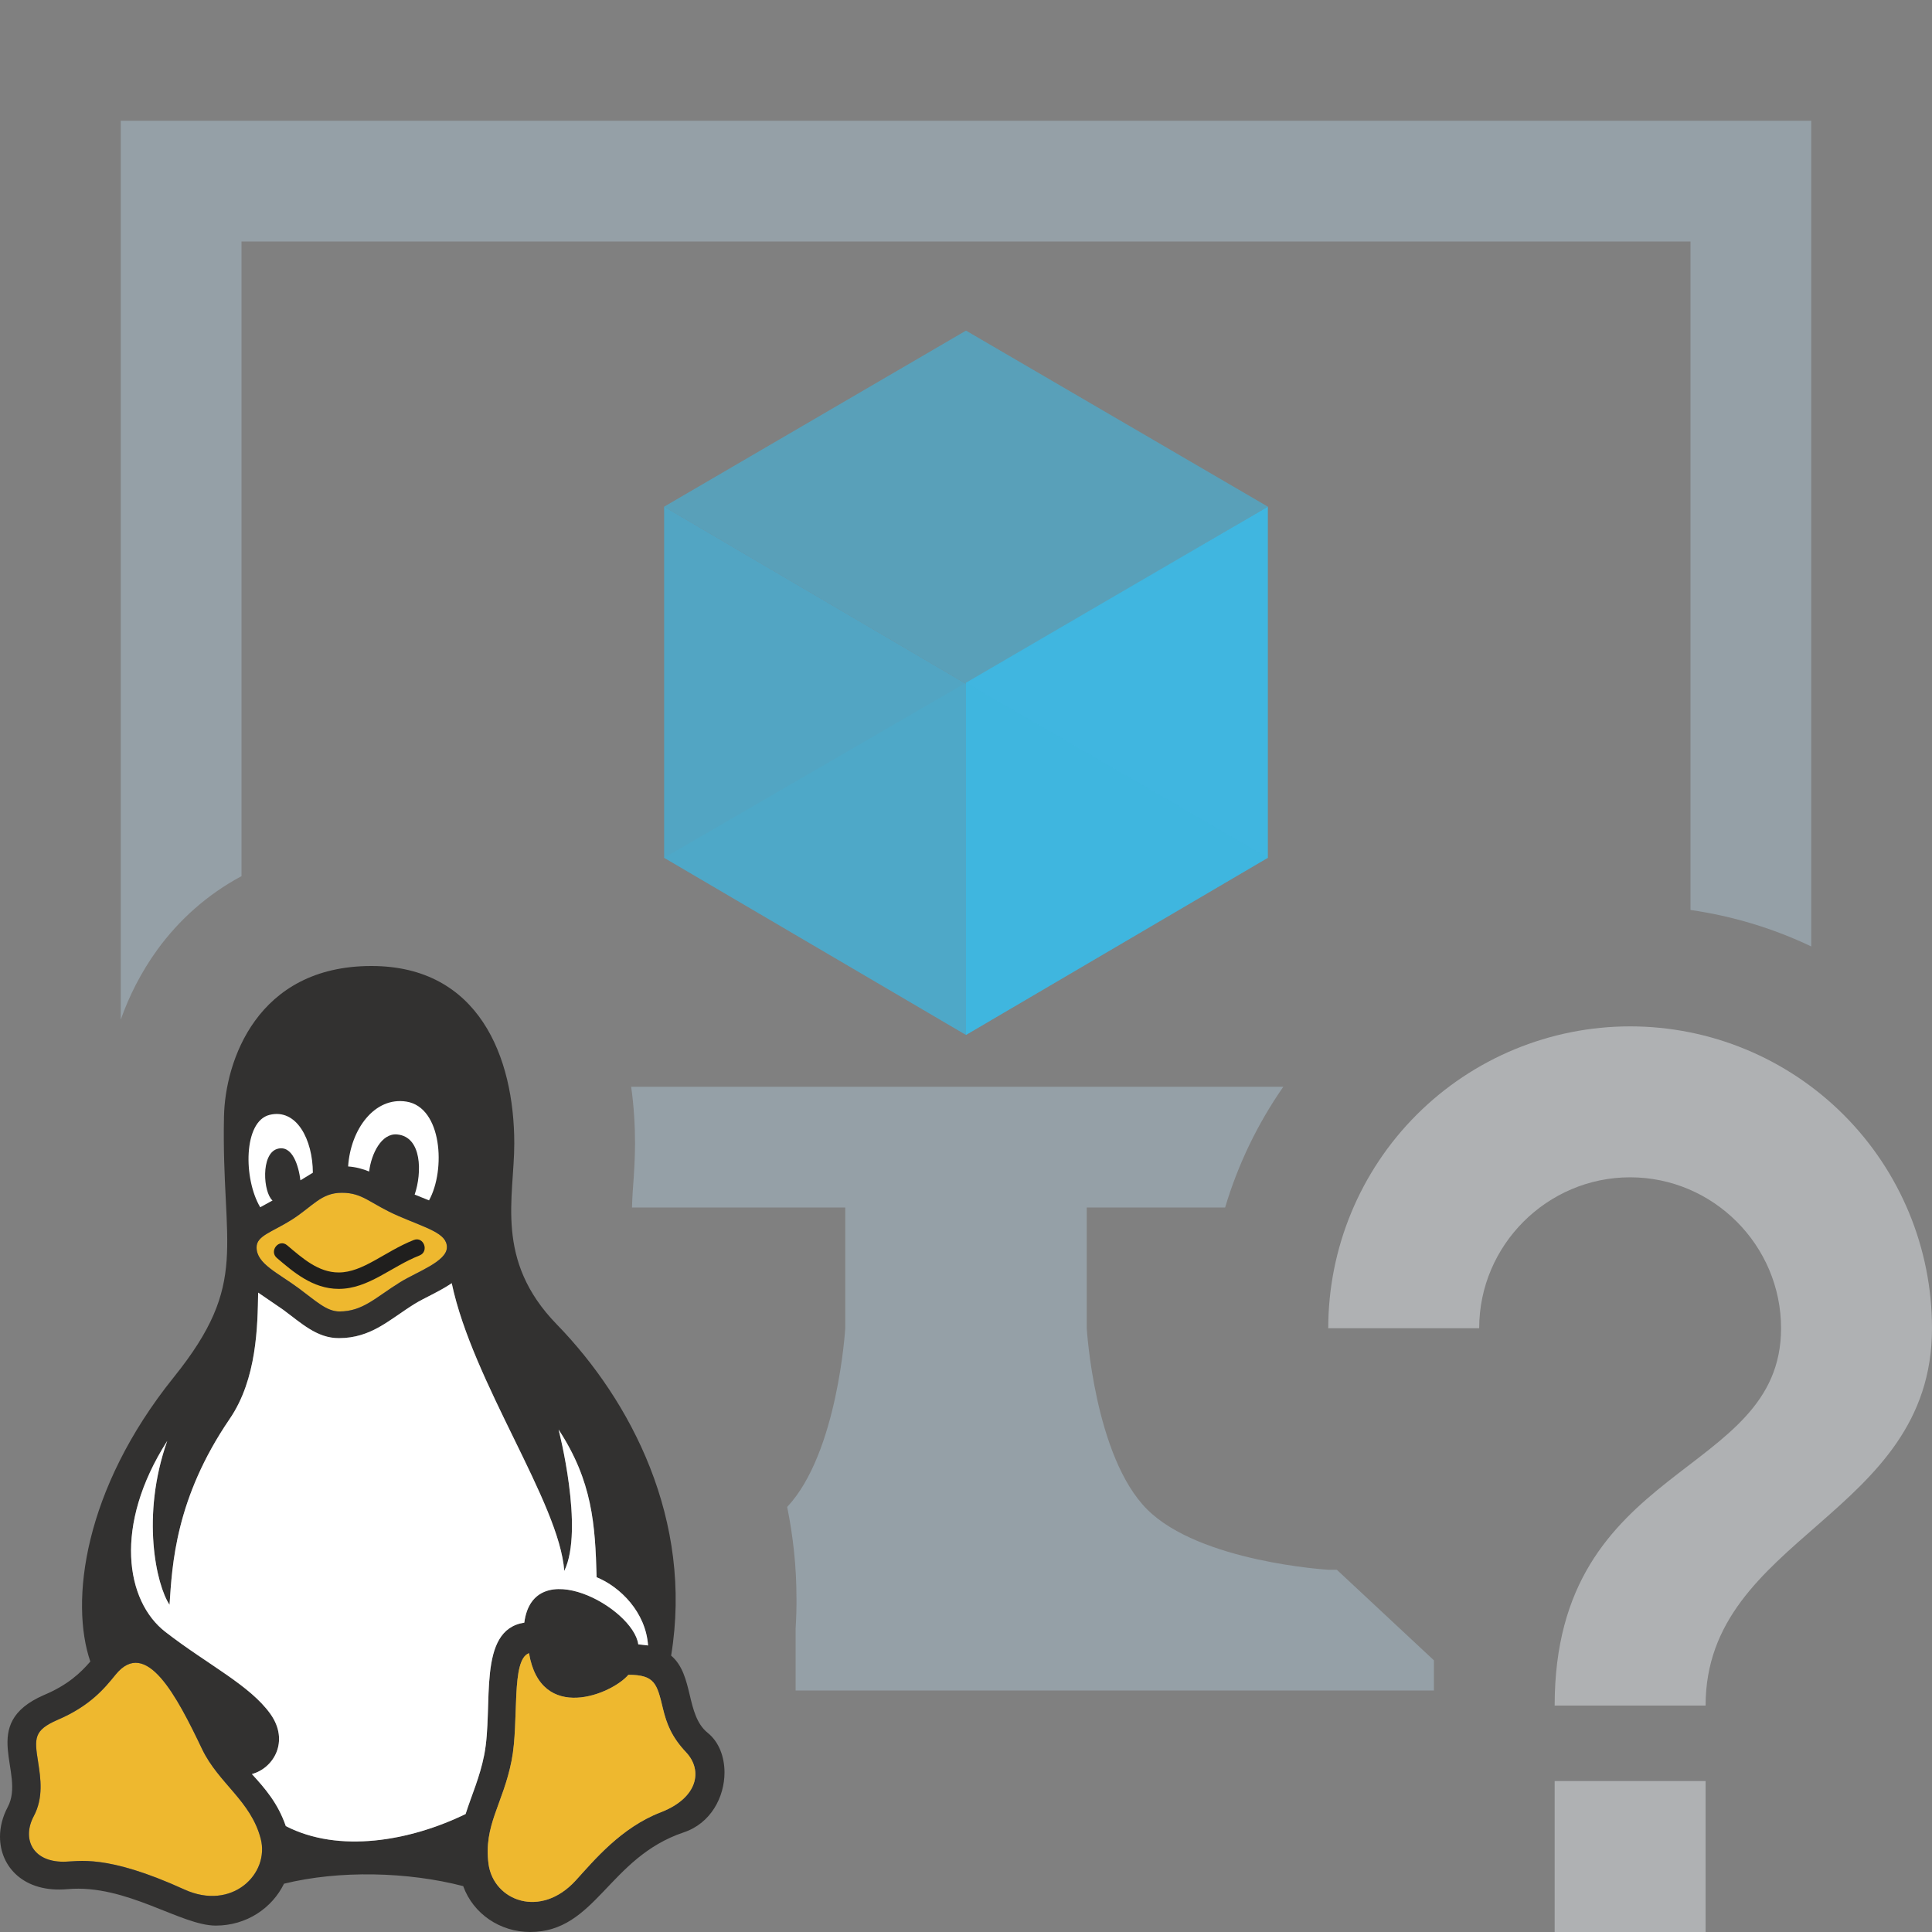 <svg xmlns="http://www.w3.org/2000/svg" width="16" height="16" fill="none" viewBox="0 0 16 16"><rect x="0" y="0" width="16" height="16" fill="#808080" stroke="none"/><path fill="#40B6E0" d="M10.5 4.196V7.104L8 8.571V5.654L10.5 4.196Z"/><path fill="#40B6E0" d="M10.5 4.196L8 5.663L5.5 4.196L8 2.738L10.5 4.196Z" opacity=".6"/><path fill="#40B6E0" d="M8 5.663V8.571L5.5 7.104V4.196L8 5.663Z" opacity=".7"/><path fill="#40B6E0" d="M5.5 7.104L8 5.654V8.571L5.5 7.104Z" opacity=".2"/><path fill="#40B6E0" d="M10.5 7.104L8 5.654V8.571L10.5 7.104Z" opacity=".2"/><path fill="#9AA7B0" fill-opacity=".8" fill-rule="evenodd" d="M1 1H15V7.838C14.685 7.688 14.348 7.586 14 7.536V2H2V7.256C1.716 7.408 1.482 7.619 1.303 7.865C1.167 8.053 1.069 8.25 1 8.444V1ZM6.519 12.48C6.939 12.032 7 11 7 11V10H5.234C5.235 9.968 5.236 9.929 5.239 9.881L5.243 9.825C5.25 9.733 5.259 9.595 5.259 9.47C5.259 9.323 5.25 9.164 5.227 9H10.628C10.415 9.306 10.252 9.644 10.146 10H9V11C9 11 9.063 12.063 9.5 12.5C9.937 12.937 11 13 11 13H11.071L11.875 13.75V14H6.589V13.488C6.594 13.402 6.597 13.317 6.596 13.234C6.596 12.973 6.568 12.721 6.519 12.48Z" clip-rule="evenodd"/><path fill="#AFB1B3" d="M12.875 16H14.125V14.75H12.875V16ZM13.5 8.5C12.837 8.5 12.201 8.763 11.732 9.232C11.263 9.701 11 10.337 11 11H12.25C12.25 10.312 12.813 9.75 13.5 9.75C14.188 9.75 14.75 10.313 14.75 11C14.75 12.25 12.875 12.094 12.875 14.125H14.125C14.125 12.719 16 12.562 16 11C16 10.337 15.737 9.701 15.268 9.232C14.799 8.763 14.163 8.5 13.5 8.5Z"/><path fill="#EEB82F" d="M2.478 10.672C2.617 10.775 2.705 10.861 2.811 10.861C3.006 10.861 3.111 10.744 3.315 10.618C3.454 10.532 3.701 10.447 3.701 10.329C3.701 10.213 3.537 10.173 3.301 10.071C3.061 9.967 3.008 9.878 2.831 9.878C2.658 9.878 2.59 9.991 2.415 10.102C2.251 10.205 2.125 10.234 2.125 10.329C2.123 10.466 2.302 10.541 2.478 10.672Z"/><path fill="#EEB82F" d="M0.525 15.418C0.65 15.418 0.873 15.35 1.527 15.648C1.922 15.828 2.235 15.518 2.159 15.227C2.077 14.913 1.81 14.769 1.674 14.486C1.465 14.048 1.21 13.557 0.957 13.869C0.867 13.98 0.747 14.128 0.475 14.244C0.279 14.33 0.284 14.395 0.316 14.594L0.316 14.596C0.336 14.726 0.361 14.888 0.279 15.042C0.182 15.225 0.266 15.418 0.525 15.418Z"/><path fill="#323130" d="M5.86 14.35C5.677 14.201 5.748 13.873 5.558 13.711C5.742 12.589 5.226 11.6 4.61 10.967C4.093 10.435 4.259 9.918 4.259 9.47C4.259 8.755 3.966 8 3.076 8C2.125 8 1.864 8.793 1.855 9.246C1.832 10.333 2.075 10.616 1.438 11.407C0.69 12.338 0.579 13.267 0.748 13.76C0.669 13.852 0.563 13.954 0.363 14.038C-0.187 14.278 0.216 14.68 0.064 14.965C0.021 15.046 0 15.13 0 15.211C0 15.461 0.199 15.678 0.56 15.645C1.047 15.602 1.496 15.947 1.787 15.947C2.043 15.947 2.254 15.801 2.352 15.6C2.811 15.487 3.378 15.501 3.836 15.62C3.919 15.85 4.142 16 4.39 16C4.934 16 5.039 15.384 5.662 15.175C5.887 15.1 6 14.882 6 14.679C6 14.549 5.954 14.425 5.86 14.35ZM2.811 10.861C2.705 10.861 2.617 10.775 2.478 10.672C2.302 10.541 2.123 10.466 2.125 10.329C2.125 10.234 2.251 10.205 2.415 10.102C2.59 9.991 2.658 9.878 2.831 9.878C3.008 9.878 3.061 9.967 3.301 10.071C3.537 10.173 3.701 10.213 3.701 10.329C3.701 10.447 3.454 10.532 3.315 10.618C3.111 10.744 3.006 10.861 2.811 10.861ZM1.527 15.648C0.873 15.35 0.65 15.418 0.525 15.418C0.266 15.418 0.182 15.225 0.279 15.042C0.362 14.887 0.336 14.725 0.316 14.594C0.284 14.395 0.279 14.33 0.475 14.244C0.747 14.128 0.867 13.98 0.957 13.869C1.21 13.557 1.465 14.048 1.674 14.486C1.81 14.769 2.077 14.913 2.159 15.227C2.235 15.518 1.922 15.828 1.527 15.648ZM3.856 15.023C3.395 15.247 2.807 15.35 2.367 15.123C2.302 14.935 2.198 14.814 2.086 14.692C2.266 14.644 2.399 14.42 2.24 14.195C2.069 13.955 1.721 13.787 1.37 13.515C1.041 13.261 0.937 12.634 1.385 11.933C1.166 12.554 1.294 13.126 1.404 13.29C1.426 12.96 1.452 12.41 1.902 11.751C2.129 11.419 2.133 10.979 2.138 10.705L2.344 10.846C2.496 10.958 2.624 11.082 2.806 11.082C3.076 11.082 3.226 10.927 3.434 10.798C3.515 10.748 3.638 10.697 3.741 10.627C3.915 11.452 4.633 12.445 4.673 13.01C4.84 12.666 4.626 11.839 4.626 11.839C4.906 12.267 4.929 12.624 4.941 13.062C5.137 13.142 5.348 13.352 5.367 13.627L5.286 13.618C5.244 13.312 4.417 12.862 4.342 13.438C3.946 13.499 4.09 14.127 4.01 14.534C3.973 14.721 3.905 14.868 3.856 15.023ZM5.471 15.009C5.143 15.136 4.921 15.405 4.769 15.572C4.476 15.894 4.088 15.74 4.046 15.438C4.003 15.116 4.166 14.941 4.237 14.58C4.301 14.251 4.229 13.745 4.381 13.691C4.479 14.275 5.069 14.03 5.204 13.87C5.423 13.87 5.441 13.944 5.49 14.149C5.521 14.278 5.563 14.386 5.683 14.513C5.822 14.662 5.78 14.89 5.471 15.009Z"/><path fill="#EEB82F" d="M4.769 15.572C4.921 15.405 5.143 15.136 5.471 15.009C5.78 14.89 5.822 14.662 5.683 14.513C5.563 14.386 5.521 14.278 5.49 14.149C5.441 13.944 5.423 13.87 5.204 13.87C5.069 14.03 4.479 14.275 4.381 13.691C4.229 13.745 4.301 14.251 4.237 14.58C4.166 14.941 4.003 15.116 4.046 15.438C4.088 15.74 4.476 15.894 4.769 15.572Z"/><path fill="#fff" d="M2.367 15.123C2.807 15.35 3.395 15.247 3.856 15.023C3.905 14.868 3.973 14.721 4.01 14.534C4.09 14.127 3.946 13.499 4.342 13.438C4.417 12.862 5.244 13.312 5.286 13.618L5.367 13.627C5.348 13.352 5.137 13.142 4.941 13.062C4.929 12.624 4.906 12.267 4.626 11.839C4.626 11.839 4.84 12.666 4.673 13.01C4.633 12.445 3.915 11.452 3.741 10.627C3.638 10.697 3.515 10.748 3.434 10.798C3.226 10.927 3.076 11.082 2.806 11.082C2.624 11.082 2.496 10.958 2.344 10.846L2.138 10.705C2.133 10.979 2.129 11.419 1.902 11.751C1.452 12.41 1.426 12.96 1.404 13.29C1.294 13.126 1.166 12.554 1.385 11.933C0.937 12.634 1.041 13.261 1.37 13.515C1.721 13.787 2.069 13.955 2.24 14.195C2.399 14.42 2.266 14.644 2.086 14.692C2.198 14.814 2.302 14.935 2.367 15.123Z"/><path fill="#201F1E" d="M2.293 10.418C2.425 10.53 2.588 10.674 2.805 10.674C3.052 10.674 3.24 10.489 3.475 10.397C3.556 10.364 3.509 10.237 3.427 10.269C3.185 10.365 3.007 10.538 2.805 10.538C2.637 10.538 2.507 10.422 2.378 10.313C2.31 10.255 2.226 10.361 2.293 10.418Z"/><path fill="#fff" d="M3.553 9.941C3.693 9.687 3.66 9.17 3.366 9.123C3.102 9.081 2.903 9.352 2.883 9.66C2.95 9.665 3.006 9.681 3.057 9.702C3.075 9.555 3.159 9.383 3.289 9.395C3.495 9.414 3.496 9.712 3.434 9.893L3.553 9.941Z"/><path fill="#fff" d="M2.591 9.712C2.59 9.439 2.457 9.177 2.232 9.233C2.015 9.287 2.015 9.763 2.155 9.998L2.257 9.942C2.18 9.876 2.158 9.558 2.295 9.515C2.423 9.476 2.474 9.661 2.488 9.775L2.591 9.712Z"/></svg>